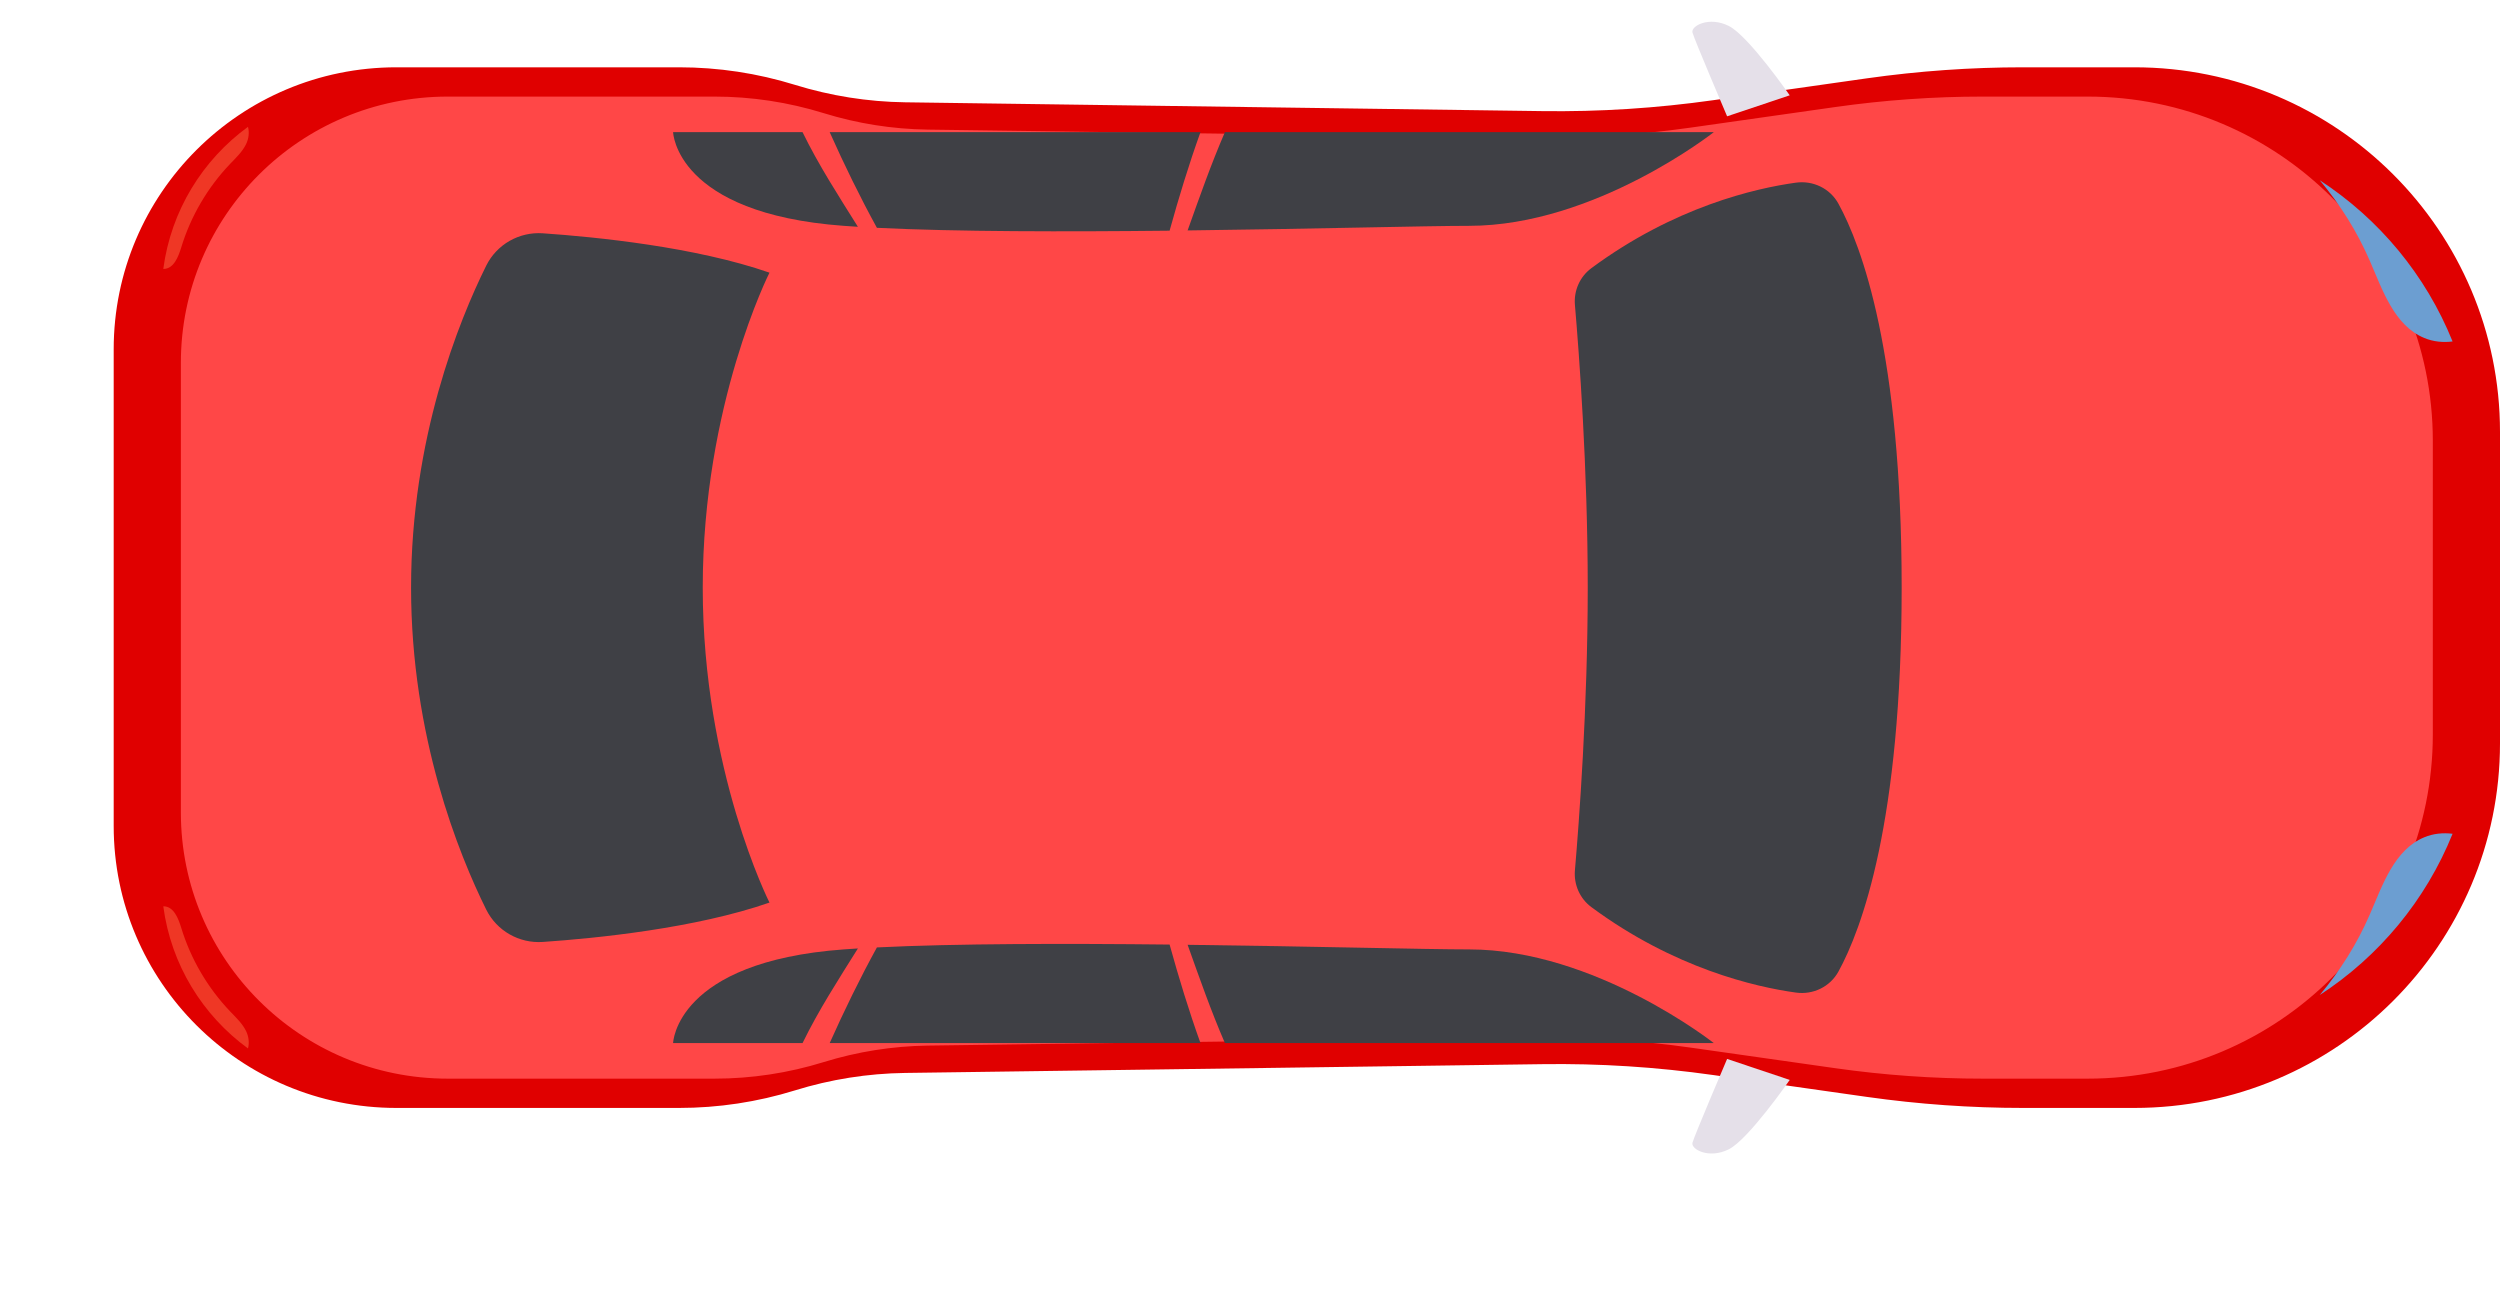 <svg width="63" height="33" viewBox="0 0 63 33" fill="none" xmlns="http://www.w3.org/2000/svg">
<!-- <path d="M0 24.1685L0 12.1573C0 8.23246 3.19025 5.05088 7.12549 5.05088H14.2477C15.2366 5.05088 16.2196 5.19962 17.1639 5.49229C18.0645 5.7713 19.0009 5.91974 19.9441 5.93272L35.993 6.15454C37.4391 6.17455 38.8842 6.08243 40.3159 5.87864L40.4746 5.85625C40.2277 5.27285 39.8141 4.28918 39.7851 4.17355C39.7833 4.16648 39.7822 4.15931 39.7822 4.15199C39.7822 3.9876 40.2215 3.76986 40.6987 4.00791C41.1047 4.21029 41.8687 5.24353 42.138 5.61975L44.1807 5.32917C45.4847 5.14384 46.8 5.05088 48.1171 5.05088L50.9193 5.05088C56.009 5.05088 60.1345 9.16557 60.1345 14.2411V22.0847C60.1345 27.1605 56.009 31.2752 50.9193 31.2752H48.1171C46.8 31.2752 45.4847 31.1819 44.1807 30.9965L42.138 30.7063C41.8687 31.0823 41.1047 32.1157 40.6987 32.318C40.2215 32.556 39.7822 32.3382 39.7822 32.1741C39.7822 32.1666 39.7833 32.1594 39.7851 32.1525C39.8141 32.0364 40.2277 31.0528 40.4746 30.4697L40.3159 30.447C38.8842 30.2437 37.4391 30.1514 35.993 30.1712L19.9441 30.3929C19.0009 30.4059 18.0645 30.5545 17.1639 30.8336C16.2196 31.1263 15.2366 31.2752 14.2477 31.2752H7.12549C3.19025 31.2752 0 28.0932 0 24.1685Z" fill="#D8D5E5"/> -->
<path d="M47.046 1.974C48.35 1.789 49.666 1.696 50.982 1.696L53.785 1.696C58.874 1.696 63 5.811 63 10.886V14.808V18.73C63 23.805 58.874 27.92 53.785 27.92H50.982C49.666 27.92 48.35 27.827 47.046 27.642L43.181 27.092C41.749 26.889 40.304 26.796 38.858 26.817L22.809 27.038C21.866 27.051 20.93 27.199 20.029 27.479C19.085 27.771 18.102 27.92 17.113 27.92H9.99C6.056 27.92 2.865 24.738 2.865 20.814V14.808V8.802C2.865 4.878 6.056 1.696 9.99 1.696L17.113 1.696C18.102 1.696 19.085 1.845 20.029 2.137C20.93 2.416 21.866 2.565 22.809 2.578L38.858 2.8C40.304 2.82 41.749 2.727 43.181 2.524L47.046 1.974Z" fill="#E00000"/>
<path d="M46.251 26.919C47.482 27.094 48.723 27.182 49.966 27.182H52.61C57.413 27.182 61.307 23.299 61.307 18.509V14.808V11.107C61.307 6.317 57.413 2.434 52.61 2.434H49.966C48.723 2.434 47.482 2.522 46.251 2.697L42.604 3.216C41.253 3.408 39.889 3.495 38.525 3.476L23.379 3.266C22.489 3.254 21.605 3.114 20.756 2.851C19.865 2.575 18.937 2.434 18.004 2.434H11.283C7.569 2.434 4.558 5.437 4.558 9.141V14.808V20.476C4.558 24.179 7.569 27.182 11.283 27.182H18.004C18.937 27.182 19.865 27.041 20.756 26.765C21.605 26.502 22.489 26.362 23.379 26.349L38.525 26.14C39.889 26.121 41.253 26.208 42.604 26.4L46.251 26.919Z" fill="#FF4747"/>
<path d="M45.101 2.402C45.101 2.402 44.063 0.902 43.564 0.653C43.066 0.405 42.609 0.653 42.65 0.819C42.692 0.984 43.523 2.931 43.523 2.931L45.101 2.402Z" fill="#E5E0E9"/>
<path d="M45.101 27.214C45.101 27.214 44.063 28.715 43.564 28.963C43.066 29.212 42.609 28.963 42.65 28.797C42.692 28.632 43.523 26.685 43.523 26.685L45.101 27.214Z" fill="#E5E0E9"/>
<path d="M61.093 8.518C61.319 8.611 61.564 8.636 61.805 8.605C61.131 6.931 59.953 5.515 58.457 4.542C58.972 5.153 59.401 5.838 59.719 6.572C60.044 7.32 60.337 8.205 61.093 8.518Z" fill="#6C9ED1"/>
<path d="M61.093 21.099C61.319 21.005 61.564 20.981 61.805 21.011C61.131 22.685 59.953 24.102 58.457 25.075C58.972 24.463 59.401 23.778 59.719 23.045C60.044 22.296 60.337 21.411 61.093 21.099Z" fill="#6C9ED1"/>
<path d="M29.928 5.807C33.076 5.769 35.96 5.691 37.02 5.691C40.197 5.691 43.188 3.33 43.188 3.33H30.868C30.517 4.14 30.225 4.975 29.928 5.807Z" fill="#3F4045"/>
<path d="M22.098 5.741C24.096 5.84 26.849 5.842 29.474 5.813C29.706 4.976 29.958 4.147 30.252 3.33H20.908C21.274 4.149 21.667 4.955 22.098 5.741Z" fill="#3F4045"/>
<path d="M20.224 3.33H16.962C16.962 3.33 17.024 5.38 21.26 5.691C21.375 5.699 21.496 5.707 21.619 5.715C21.129 4.932 20.627 4.157 20.224 3.33Z" fill="#3F4045"/>
<path d="M29.928 23.809C33.076 23.848 35.96 23.925 37.02 23.925C40.197 23.925 43.188 26.286 43.188 26.286H30.868C30.517 25.476 30.225 24.641 29.928 23.809Z" fill="#3F4045"/>
<path d="M22.098 23.875C24.096 23.776 26.849 23.774 29.474 23.803C29.706 24.639 29.958 25.469 30.252 26.286H20.908C21.274 25.467 21.667 24.661 22.098 23.875Z" fill="#3F4045"/>
<path d="M20.224 26.286H16.962C16.962 26.286 17.024 24.236 21.26 23.925C21.375 23.917 21.496 23.909 21.619 23.901C21.129 24.684 20.627 25.459 20.224 26.286Z" fill="#3F4045"/>
<path d="M19.391 22.745C19.391 22.745 17.709 19.421 17.709 14.808C17.709 10.195 19.391 6.871 19.391 6.871C17.525 6.222 15.025 5.972 13.679 5.879C13.082 5.838 12.519 6.159 12.253 6.694C11.563 8.087 10.359 11.053 10.359 14.808C10.359 18.564 11.563 21.53 12.253 22.922C12.519 23.457 13.082 23.778 13.679 23.737C15.025 23.645 17.525 23.394 19.391 22.745ZM45.257 25.013C44.236 24.872 42.191 24.404 40.101 22.858C39.811 22.643 39.657 22.29 39.688 21.931C39.791 20.738 40.011 17.823 40.011 14.808C40.011 11.793 39.791 8.878 39.688 7.685C39.657 7.326 39.811 6.974 40.101 6.759C42.191 5.212 44.236 4.744 45.257 4.603C45.691 4.543 46.119 4.75 46.329 5.134C46.912 6.196 47.922 8.892 47.922 14.808C47.922 20.724 46.912 23.42 46.329 24.483C46.119 24.866 45.691 25.074 45.257 25.013Z" fill="#3F4045"/>
<path d="M4.566 6.239C4.805 5.452 5.232 4.723 5.801 4.128C5.949 3.973 6.11 3.822 6.203 3.629C6.267 3.496 6.288 3.335 6.249 3.196C5.105 4.03 4.31 5.308 4.115 6.775L4.13 6.777C4.378 6.769 4.493 6.476 4.566 6.239Z" fill="#EF3725"/>
<path d="M4.566 23.377C4.805 24.164 5.232 24.893 5.801 25.489C5.949 25.644 6.11 25.794 6.203 25.987C6.267 26.12 6.288 26.282 6.249 26.421C5.105 25.587 4.31 24.308 4.115 22.841L4.13 22.839C4.378 22.847 4.493 23.14 4.566 23.377Z" fill="#EF3725"/>
</svg>

